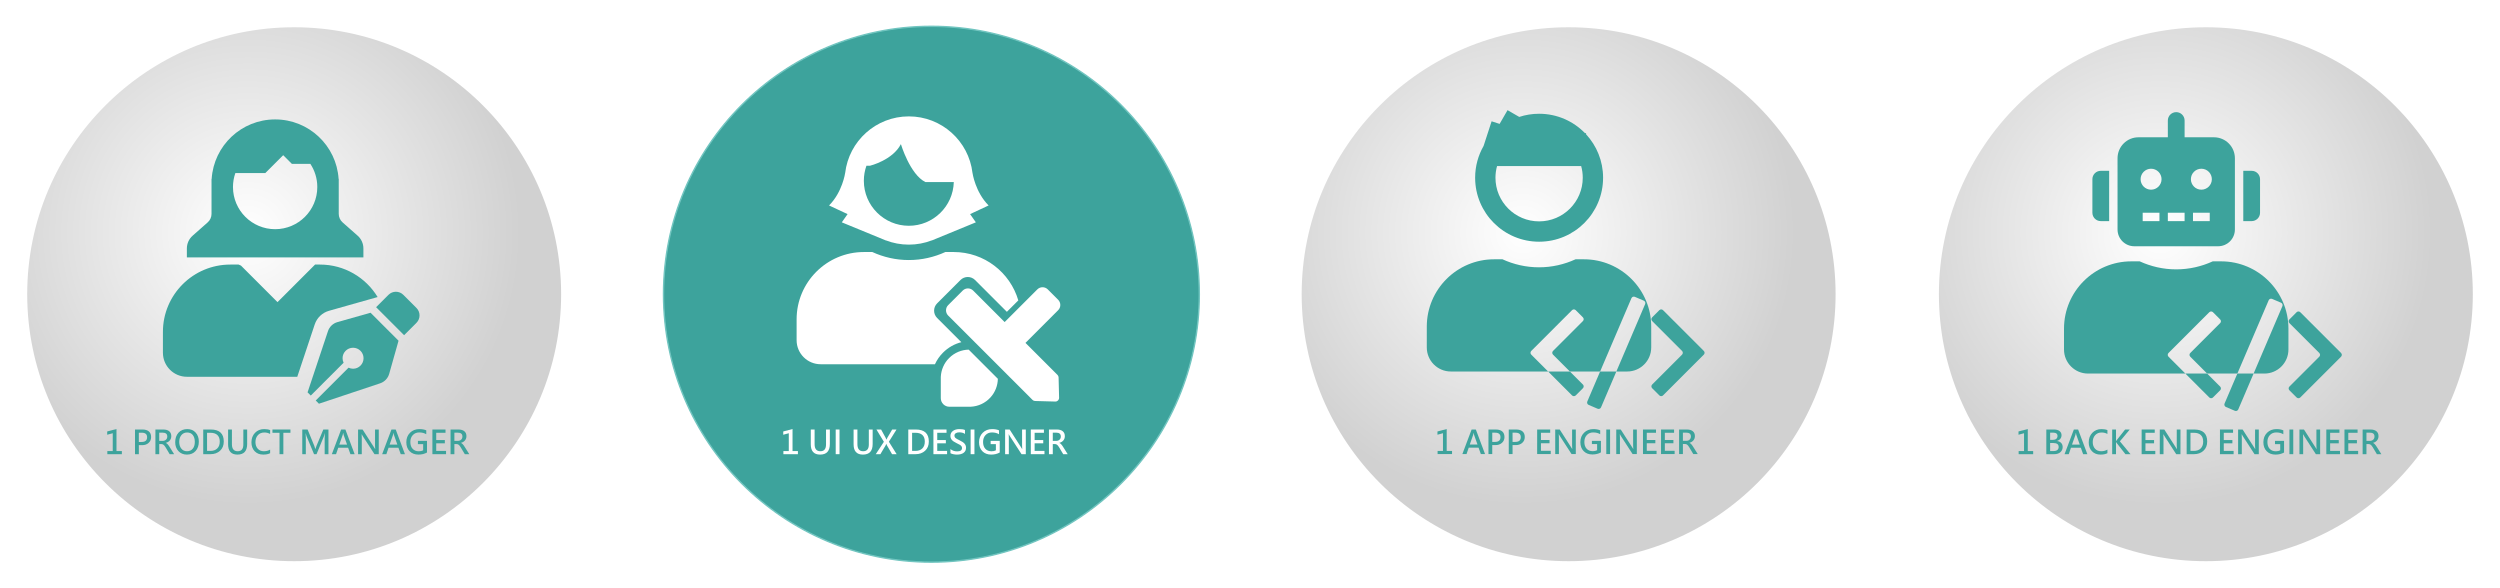 <?xml version="1.0" encoding="UTF-8"?>
<svg id="_圖層_1" data-name="圖層 1" xmlns="http://www.w3.org/2000/svg" xmlns:xlink="http://www.w3.org/1999/xlink" viewBox="0 0 1742.4 410.16">
  <defs>
    <style>
      .cls-1 {
        fill: #fff;
      }

      .cls-2 {
        fill: url(#_未命名漸層_16);
        filter: url(#drop-shadow-1);
      }

      .cls-2, .cls-3, .cls-4, .cls-5 {
        stroke-miterlimit: 10;
      }

      .cls-2, .cls-4, .cls-5 {
        stroke: #fff;
        stroke-width: 1.331px;
      }

      .cls-6 {
        filter: url(#drop-shadow-4);
      }

      .cls-7 {
        filter: url(#drop-shadow-8);
      }

      .cls-8 {
        filter: url(#drop-shadow-6);
      }

      .cls-9, .cls-3 {
        fill: #3da39c;
      }

      .cls-10 {
        filter: url(#drop-shadow-2);
      }

      .cls-11 {
        fill: none;
      }

      .cls-3 {
        filter: url(#drop-shadow-3);
        stroke: #71c5c0;
      }

      .cls-4 {
        fill: url(#_未命名漸層_16-2);
        filter: url(#drop-shadow-5);
      }

      .cls-5 {
        fill: url(#_未命名漸層_16-3);
        filter: url(#drop-shadow-7);
      }
    </style>
    <radialGradient id="_未命名漸層_16" data-name="未命名漸層 16" cx="168.859" cy="157.96" fx="168.859" fy="157.96" r="196.175" gradientUnits="userSpaceOnUse">
      <stop offset="0" stop-color="#fff"/>
      <stop offset=".97" stop-color="#d1d1d1"/>
    </radialGradient>
    <filter id="drop-shadow-1" filterUnits="userSpaceOnUse">
      <feOffset dx="4.135" dy="4.135"/>
      <feGaussianBlur result="blur" stdDeviation="4.962"/>
      <feFlood flood-color="#6d6d6d" flood-opacity=".75"/>
      <feComposite in2="blur" operator="in"/>
      <feComposite in="SourceGraphic"/>
    </filter>
    <filter id="drop-shadow-2" filterUnits="userSpaceOnUse">
      <feOffset dx="2.085" dy="2.085"/>
      <feGaussianBlur result="blur-2" stdDeviation="3.474"/>
      <feFlood flood-color="#767777" flood-opacity=".75"/>
      <feComposite in2="blur-2" operator="in"/>
      <feComposite in="SourceGraphic"/>
    </filter>
    <filter id="drop-shadow-3" filterUnits="userSpaceOnUse">
      <feOffset dx="4.135" dy="4.135"/>
      <feGaussianBlur result="blur-3" stdDeviation="4.962"/>
      <feFlood flood-color="#6d6d6d" flood-opacity=".75"/>
      <feComposite in2="blur-3" operator="in"/>
      <feComposite in="SourceGraphic"/>
    </filter>
    <filter id="drop-shadow-4" filterUnits="userSpaceOnUse">
      <feOffset dx="2.085" dy="2.085"/>
      <feGaussianBlur result="blur-4" stdDeviation="3.474"/>
      <feFlood flood-color="#767777" flood-opacity=".75"/>
      <feComposite in2="blur-4" operator="in"/>
      <feComposite in="SourceGraphic"/>
    </filter>
    <radialGradient id="_未命名漸層_16-2" data-name="未命名漸層 16" cx="1057.106" fx="1057.106" xlink:href="#_未命名漸層_16"/>
    <filter id="drop-shadow-5" filterUnits="userSpaceOnUse">
      <feOffset dx="4.135" dy="4.135"/>
      <feGaussianBlur result="blur-5" stdDeviation="4.962"/>
      <feFlood flood-color="#6d6d6d" flood-opacity=".75"/>
      <feComposite in2="blur-5" operator="in"/>
      <feComposite in="SourceGraphic"/>
    </filter>
    <filter id="drop-shadow-6" filterUnits="userSpaceOnUse">
      <feOffset dx="2.085" dy="2.085"/>
      <feGaussianBlur result="blur-6" stdDeviation="3.474"/>
      <feFlood flood-color="#767777" flood-opacity=".75"/>
      <feComposite in2="blur-6" operator="in"/>
      <feComposite in="SourceGraphic"/>
    </filter>
    <radialGradient id="_未命名漸層_16-3" data-name="未命名漸層 16" cx="1501.23" fx="1501.23" r="196.175" xlink:href="#_未命名漸層_16"/>
    <filter id="drop-shadow-7" filterUnits="userSpaceOnUse">
      <feOffset dx="4.135" dy="4.135"/>
      <feGaussianBlur result="blur-7" stdDeviation="4.962"/>
      <feFlood flood-color="#6d6d6d" flood-opacity=".75"/>
      <feComposite in2="blur-7" operator="in"/>
      <feComposite in="SourceGraphic"/>
    </filter>
    <filter id="drop-shadow-8" filterUnits="userSpaceOnUse">
      <feOffset dx="2.085" dy="2.085"/>
      <feGaussianBlur result="blur-8" stdDeviation="3.474"/>
      <feFlood flood-color="#767777" flood-opacity=".75"/>
      <feComposite in2="blur-8" operator="in"/>
      <feComposite in="SourceGraphic"/>
    </filter>
  </defs>
  <g>
    <circle class="cls-2" cx="200.891" cy="200.93" r="186.724"/>
    <g class="cls-10">
      <path class="cls-9" d="M160.096,177.327h91.093v-6.254c0-3.399-1.459-6.635-4.005-8.885l-10.508-9.285c-1.698-1.5-2.671-3.657-2.671-5.923v-24.388h-.096c-1.488-23.14-20.724-41.448-44.239-41.448s-42.751,18.309-44.239,41.448h-.096v24.388c0,2.266-.973,4.423-2.671,5.923l-10.508,9.285c-2.547,2.251-4.005,5.486-4.005,8.885v6.254h31.945Zm1.85-58.808h20.891l12.45-12.45,6.032,6.032h12.89c3.06,4.637,4.847,10.19,4.847,16.162,0,16.229-13.156,29.385-29.384,29.385s-29.385-13.156-29.385-29.385c0-3.416,.589-6.694,1.661-9.743Z"/>
      <g>
        <path class="cls-9" d="M288.177,212.559l-9.162-9.162c-2.858-2.858-7.493-2.858-10.351,0l-8.619,8.62,19.513,19.513,8.62-8.62c2.858-2.858,2.858-7.492,0-10.351Z"/>
        <path class="cls-9" d="M233.101,222.409c-3.108,.878-5.58,3.239-6.602,6.303l-14.219,42.657,2.239,2.239,22.88-22.88c-.456-.954-.732-2.009-.732-3.137,0-4.041,3.276-7.316,7.316-7.316,4.041,0,7.316,3.276,7.316,7.316s-3.276,7.316-7.316,7.316c-1.128,0-2.183-.276-3.137-.732l-22.88,22.88,2.239,2.239,42.657-14.219c3.064-1.021,5.424-3.493,6.303-6.601l6.522-23.077-19.51-19.51-23.077,6.522Z"/>
        <path class="cls-9" d="M227.204,214.53l33.905-9.582c-8.226-13.569-23.135-22.641-40.155-22.641h-3.455l-26.177,26.176-25.45-25.45c-.555-.235-1.107-.476-1.654-.726h-5.831c-25.907,0-46.925,21.018-46.925,46.925v14.524c0,9.252,7.506,16.759,16.759,16.759h76.88l12.166-36.497c1.537-4.612,5.258-8.165,9.936-9.487Z"/>
      </g>
    </g>
    <g>
      <path class="cls-9" d="M84.933,316.546h-10.123v-2.176h3.763v-12.42l-3.863,1.043v-2.287l6.471-1.698v15.362h3.752v2.176Z"/>
      <path class="cls-9" d="M96.765,310.253v6.293h-2.664v-17.193h5.195c1.946,0,3.437,.45,4.473,1.349s1.554,2.203,1.554,3.913c0,1.724-.618,3.11-1.854,4.157s-2.764,1.541-4.584,1.482h-2.12Zm0-8.669v6.449h1.909c2.568,0,3.852-1.103,3.852-3.308,0-2.094-1.232-3.141-3.696-3.141h-2.065Z"/>
      <path class="cls-9" d="M121.372,316.546h-3.119l-2.797-4.684c-.548-.918-1.045-1.543-1.493-1.876s-.96-.499-1.537-.499h-1.443v7.059h-2.664v-17.193h5.472c1.783,0,3.162,.401,4.135,1.204s1.46,1.941,1.46,3.413c0,1.154-.337,2.142-1.01,2.964s-1.613,1.395-2.819,1.72v.044c.77,.266,1.632,1.169,2.586,2.708l3.23,5.139Zm-10.389-14.995v5.727h2.364c.984,0,1.77-.285,2.359-.855,.588-.57,.882-1.295,.882-2.176,0-1.798-1.066-2.697-3.197-2.697h-2.409Z"/>
      <path class="cls-9" d="M122.116,308.166c0-2.716,.76-4.912,2.281-6.588s3.572-2.514,6.155-2.514c2.42,0,4.362,.814,5.827,2.442,1.465,1.628,2.198,3.715,2.198,6.26,0,2.701-.747,4.887-2.242,6.56-1.495,1.672-3.515,2.508-6.06,2.508-2.427,0-4.394-.807-5.899-2.42s-2.259-3.696-2.259-6.249Zm2.797-.189c0,1.894,.485,3.454,1.454,4.678,.969,1.225,2.279,1.837,3.929,1.837,1.732,0,3.078-.583,4.04-1.748s1.443-2.74,1.443-4.723c0-2.028-.464-3.633-1.393-4.817s-2.251-1.776-3.968-1.776c-1.672,0-3.008,.614-4.007,1.843s-1.498,2.797-1.498,4.706Z"/>
      <path class="cls-9" d="M141.644,316.546v-17.193h5.217c6.068,0,9.102,2.793,9.102,8.38,0,2.686-.864,4.826-2.592,6.421-1.728,1.595-3.942,2.392-6.643,2.392h-5.084Zm2.664-14.907v12.62h2.342c2.028,0,3.62-.568,4.778-1.704s1.737-2.725,1.737-4.767c0-2.005-.551-3.531-1.654-4.579-1.103-1.047-2.701-1.571-4.795-1.571h-2.409Z"/>
      <path class="cls-9" d="M172.257,309.42c0,4.943-2.261,7.414-6.782,7.414-4.336,0-6.504-2.39-6.504-7.17v-10.311h2.664v10.245c0,3.263,1.347,4.895,4.04,4.895,2.612,0,3.918-1.576,3.918-4.728v-10.411h2.664v10.067Z"/>
      <path class="cls-9" d="M188.273,315.869c-1.273,.644-2.875,.966-4.806,.966-2.486,0-4.479-.783-5.977-2.348-1.498-1.565-2.248-3.631-2.248-6.199,0-2.679,.831-4.886,2.492-6.621s3.802-2.603,6.421-2.603c1.65,0,3.023,.229,4.118,.688v2.697c-1.214-.681-2.557-1.021-4.029-1.021-1.872,0-3.374,.616-4.506,1.848-1.132,1.232-1.698,2.843-1.698,4.834,0,1.902,.531,3.441,1.593,4.617s2.484,1.765,4.268,1.765c1.658,0,3.115-.381,4.373-1.143v2.52Z"/>
      <path class="cls-9" d="M202.425,301.639h-4.939v14.907h-2.675v-14.907h-4.928v-2.287h12.542v2.287Z"/>
      <path class="cls-9" d="M226.278,316.546v-11.1c0-.969,.052-2.12,.155-3.452h-.067c-.222,.955-.396,1.58-.522,1.876l-5.228,12.676h-1.743l-5.25-12.576c-.133-.318-.307-.977-.522-1.976h-.067c.074,1.036,.111,2.287,.111,3.752v10.8h-2.475v-17.193h3.718l4.651,11.355c.363,.888,.603,1.624,.721,2.209h.078c.141-.466,.4-1.214,.777-2.242l4.728-11.322h3.574v17.193h-2.642Z"/>
      <path class="cls-9" d="M247.167,316.546h-2.93l-1.609-4.473h-6.882l-1.532,4.473h-2.93l6.482-17.193h2.964l6.438,17.193Zm-5.283-6.682l-2.397-6.782c-.089-.244-.178-.677-.266-1.299h-.078c-.067,.511-.159,.936-.277,1.276l-2.386,6.804h5.405Z"/>
      <path class="cls-9" d="M263.983,316.546h-2.975l-8.225-12.676c-.303-.466-.525-.869-.666-1.21h-.067c.067,.444,.1,1.28,.1,2.508v11.377h-2.586v-17.193h3.152l7.981,12.431c.377,.592,.629,1.003,.755,1.232h.056c-.081-.533-.122-1.354-.122-2.464v-11.199h2.597v17.193Z"/>
      <path class="cls-9" d="M282.231,316.546h-2.93l-1.609-4.473h-6.882l-1.532,4.473h-2.93l6.482-17.193h2.964l6.438,17.193Zm-5.283-6.682l-2.397-6.782c-.089-.244-.178-.677-.266-1.299h-.078c-.067,.511-.159,.936-.277,1.276l-2.386,6.804h5.405Z"/>
      <path class="cls-9" d="M297.603,315.381c-1.717,.969-3.696,1.454-5.938,1.454-2.568,0-4.621-.781-6.16-2.342s-2.309-3.663-2.309-6.305c0-2.671,.853-4.86,2.558-6.565s3.901-2.558,6.588-2.558c1.85,0,3.433,.285,4.751,.855v2.73c-1.354-.836-2.993-1.254-4.917-1.254-1.813,0-3.297,.61-4.451,1.831s-1.732,2.823-1.732,4.806c0,2.042,.531,3.635,1.593,4.778s2.499,1.715,4.312,1.715c1.199,0,2.209-.222,3.03-.666v-4.307h-3.652v-2.264h6.327v8.092Z"/>
      <path class="cls-9" d="M310.889,316.546h-9.523v-17.193h9.135v2.287h-6.471v5.061h6.005v2.275h-6.005v5.283h6.859v2.287Z"/>
      <path class="cls-9" d="M327.073,316.546h-3.119l-2.797-4.684c-.548-.918-1.045-1.543-1.493-1.876s-.96-.499-1.537-.499h-1.443v7.059h-2.664v-17.193h5.472c1.783,0,3.162,.401,4.135,1.204s1.46,1.941,1.46,3.413c0,1.154-.337,2.142-1.01,2.964-.673,.821-1.613,1.395-2.819,1.72v.044c.77,.266,1.632,1.169,2.586,2.708l3.23,5.139Zm-10.389-14.995v5.727h2.364c.984,0,1.77-.285,2.359-.855s.882-1.295,.882-2.176c0-1.798-1.066-2.697-3.197-2.697h-2.409Z"/>
    </g>
  </g>
  <g>
    <circle class="cls-3" cx="645.015" cy="200.93" r="186.724"/>
    <g class="cls-6">
      <path class="cls-1" d="M584.617,152.87l30.72,12.641,.014-.05c4.964,1.901,10.348,2.953,15.98,2.953,5.631,0,11.014-1.051,15.976-2.952l.015,.049,30.72-12.641-4.015-5.735,12.904-6.022c-9.319-9.319-11.219-22.653-11.219-22.653l-.009,.002c-2.605-22.203-21.469-39.43-44.372-39.43s-41.768,17.227-44.372,39.431l-.013-.003s-1.9,13.334-11.218,22.653l12.904,6.022-4.015,5.735Zm17.173-39.451h2.508s15.807-3.871,21.506-15.054c0,0,6.344,21.183,17.098,26.452h19.774c-.478,16.901-14.316,30.455-31.333,30.455-17.32,0-31.357-14.037-31.357-31.357,0-3.682,.64-7.214,1.806-10.496Z"/>
      <path class="cls-1" d="M651.048,219.521c-2.808-2.808-2.808-7.36,0-10.168l16.278-16.278c2.808-2.808,7.36-2.808,10.168,0l22.169,22.169,7.972-7.972c-5.713-19.473-23.707-33.706-45.022-33.706h-5.831c-7.751,3.561-16.375,5.586-25.453,5.586s-17.666-2.025-25.453-5.586h-5.831c-25.907,0-46.925,21.018-46.925,46.925v14.524c0,9.252,7.507,16.759,16.759,16.759h79.657c1.342-2.932,3.213-5.681,5.627-8.095,3.66-3.66,8.085-6.084,12.761-7.28l-16.877-16.878Z"/>
      <path class="cls-1" d="M734.961,259.225l-22.336-22.335,22.778-22.777c2.007-2.007,2.007-5.262,0-7.269l-7.238-7.238c-2.007-2.007-5.262-2.007-7.269,0l-22.778,22.777-21.953-21.953c-2.007-2.007-5.262-2.007-7.269,0l-10.145,10.146c-2.007,2.007-2.007,5.262,0,7.269l58.798,58.798c.465,.465,1.09,.734,1.747,.752l14.127,.388c1.472,.04,2.676-1.161,2.64-2.633l-.35-14.171c-.016-.659-.286-1.287-.752-1.754Z"/>
      <path class="cls-1" d="M659.431,247.416c-3.629,3.629-5.563,8.31-5.805,13.062h-.014l-0,.47c-.01,.365-.01,.731,0,1.096v13.39c0,3.292,2.669,5.961,5.962,5.961l13.39-0c.365,.01,.731,.01,1.096,0l.47-0v-.014c5.039-.256,10-2.417,13.71-6.484,3.33-3.651,5.046-8.295,5.146-12.971l-20.335-20.335c-4.942,.113-9.849,2.053-13.62,5.824Z"/>
    </g>
    <g>
      <path class="cls-1" d="M556.113,316.546h-10.123v-2.176h3.763v-12.42l-3.863,1.043v-2.287l6.471-1.698v15.362h3.752v2.176Z"/>
      <path class="cls-1" d="M578.367,309.42c0,4.943-2.261,7.414-6.782,7.414-4.336,0-6.504-2.39-6.504-7.17v-10.311h2.664v10.245c0,3.263,1.347,4.895,4.04,4.895,2.612,0,3.918-1.576,3.918-4.728v-10.411h2.664v10.067Z"/>
      <path class="cls-1" d="M585.116,301.528v15.018h-2.664v-17.193h2.664v2.176Z"/>
      <path class="cls-1" d="M608.203,309.42c0,4.943-2.261,7.414-6.782,7.414-4.336,0-6.504-2.39-6.504-7.17v-10.311h2.664v10.245c0,3.263,1.347,4.895,4.04,4.895,2.612,0,3.918-1.576,3.918-4.728v-10.411h2.664v10.067Z"/>
      <path class="cls-1" d="M624.93,316.546h-3.208l-3.607-6.238c-.118-.2-.244-.518-.377-.955h-.056c-.059,.2-.192,.525-.4,.977l-3.685,6.216h-3.23l5.661-8.624-5.195-8.569h3.263l3.13,5.738c.229,.422,.422,.851,.577,1.288h.044c.059-.148,.27-.596,.633-1.343l3.33-5.683h3.019l-5.317,8.524,5.417,8.669Z"/>
      <path class="cls-1" d="M633.032,316.546v-17.193h5.217c6.068,0,9.102,2.793,9.102,8.38,0,2.686-.864,4.826-2.592,6.421s-3.942,2.392-6.643,2.392h-5.084Zm2.664-14.907v12.62h2.342c2.028,0,3.62-.568,4.778-1.704s1.737-2.725,1.737-4.767c0-2.005-.551-3.531-1.654-4.579s-2.701-1.571-4.795-1.571h-2.409Z"/>
      <path class="cls-1" d="M660.082,316.546h-9.523v-17.193h9.135v2.287h-6.471v5.061h6.005v2.275h-6.005v5.283h6.859v2.287Z"/>
      <path class="cls-1" d="M662.413,312.983c1.317,1.073,2.867,1.609,4.651,1.609,2.279,0,3.419-.781,3.419-2.342,0-.451-.126-.858-.377-1.221s-.59-.679-1.016-.949-1.267-.705-2.525-1.304c-1.547-.74-2.627-1.491-3.241-2.253s-.921-1.658-.921-2.686c0-1.48,.585-2.645,1.754-3.496s2.664-1.276,4.484-1.276c1.724,0,3.026,.211,3.907,.633v2.73c-1.058-.733-2.379-1.099-3.963-1.099-1.014,0-1.831,.203-2.453,.61s-.932,.966-.932,1.676c0,.644,.228,1.173,.683,1.587s1.415,.969,2.88,1.665c1.709,.799,2.89,1.6,3.541,2.403,.651,.803,.977,1.726,.977,2.769,0,1.554-.562,2.742-1.687,3.563s-2.682,1.232-4.673,1.232c-.733,0-1.547-.089-2.442-.266s-1.584-.414-2.065-.71v-2.875Z"/>
      <path class="cls-1" d="M679.151,301.528v15.018h-2.664v-17.193h2.664v2.176Z"/>
      <path class="cls-1" d="M696.766,315.381c-1.717,.969-3.696,1.454-5.938,1.454-2.568,0-4.621-.781-6.16-2.342-1.539-1.561-2.309-3.663-2.309-6.305,0-2.671,.853-4.86,2.558-6.565s3.901-2.558,6.588-2.558c1.85,0,3.433,.285,4.751,.855v2.73c-1.354-.836-2.993-1.254-4.917-1.254-1.813,0-3.297,.61-4.451,1.831s-1.732,2.823-1.732,4.806c0,2.042,.531,3.635,1.593,4.778,1.062,1.143,2.499,1.715,4.312,1.715,1.199,0,2.209-.222,3.03-.666v-4.307h-3.652v-2.264h6.327v8.092Z"/>
      <path class="cls-1" d="M714.947,316.546h-2.975l-8.225-12.676c-.303-.466-.525-.869-.666-1.21h-.067c.067,.444,.1,1.28,.1,2.508v11.377h-2.586v-17.193h3.152l7.981,12.431c.377,.592,.629,1.003,.755,1.232h.056c-.081-.533-.122-1.354-.122-2.464v-11.199h2.597v17.193Z"/>
      <path class="cls-1" d="M727.956,316.546h-9.523v-17.193h9.135v2.287h-6.471v5.061h6.005v2.275h-6.005v5.283h6.859v2.287Z"/>
      <path class="cls-1" d="M744.139,316.546h-3.119l-2.797-4.684c-.548-.918-1.045-1.543-1.493-1.876s-.96-.499-1.537-.499h-1.443v7.059h-2.664v-17.193h5.472c1.783,0,3.162,.401,4.135,1.204s1.46,1.941,1.46,3.413c0,1.154-.337,2.142-1.01,2.964s-1.613,1.395-2.819,1.72v.044c.77,.266,1.632,1.169,2.586,2.708l3.23,5.139Zm-10.389-14.995v5.727h2.364c.984,0,1.77-.285,2.359-.855s.882-1.295,.882-2.176c0-1.798-1.066-2.697-3.197-2.697h-2.409Z"/>
    </g>
  </g>
  <g>
    <circle class="cls-4" cx="1089.138" cy="200.93" r="186.724"/>
    <g class="cls-8">
      <path class="cls-9" d="M1101.824,178.632h-5.831c-7.751,3.561-16.375,5.586-25.453,5.586s-17.667-2.025-25.453-5.586h-5.831c-25.907,0-46.925,21.018-46.925,46.925v14.524c0,9.252,7.506,16.759,16.759,16.759h67.813l-11.765-11.765c-.708-.708-.708-1.856,0-2.563l28.431-28.431c.708-.708,1.856-.708,2.563,0l5.019,5.019c.708,.708,.708,1.855,0,2.563l-20.849,20.849c-.708,.708-.708,1.855,0,2.563l11.765,11.765h21.063l21.825-51.087c.393-.921,1.458-1.348,2.379-.955l6.232,2.663c.921,.393,1.348,1.458,.955,2.379l-20.079,47h7.546c9.252,0,16.759-7.507,16.759-16.759v-14.524c0-25.906-21.018-46.925-46.925-46.925Z"/>
      <path class="cls-9" d="M1093.57,273.505c.708,.708,1.856,.708,2.563,0l5.019-5.019c.708-.708,.708-1.856,0-2.563l-9.083-9.083h-15.165l16.666,16.666Z"/>
      <path class="cls-9" d="M1185.413,242.511l-28.431-28.431c-.708-.708-1.856-.708-2.564,0l-5.019,5.019c-.708,.708-.708,1.855,0,2.563l20.849,20.849c.708,.708,.708,1.855,0,2.563l-20.849,20.849c-.708,.708-.708,1.855,0,2.563l5.019,5.019c.708,.708,1.856,.708,2.564,0l28.431-28.431c.708-.708,.708-1.856,0-2.563Z"/>
      <path class="cls-9" d="M1104.2,277.745c-.393,.921,.034,1.986,.955,2.379l6.233,2.663c.92,.393,1.986-.034,2.379-.955l10.677-24.993h-11.312l-8.931,20.906Z"/>
      <path class="cls-9" d="M1103.343,91.509v-.79h-.753c-8.102-8.337-19.428-13.524-31.974-13.524-4.838,0-9.491,.78-13.853,2.205l-8.154-4.708-5.526,9.572-5.574-1.814-5.599,17.206c-3.737,6.522-5.883,14.072-5.883,22.129,0,24.629,19.961,44.59,44.59,44.59s44.59-19.961,44.59-44.59c0-11.691-4.503-22.324-11.863-30.276Zm-32.727,60.696c-16.802,0-30.42-13.618-30.42-30.42,0-2.809,.389-5.527,1.101-8.109h58.638c.713,2.583,1.101,5.3,1.101,8.109,0,16.802-13.618,30.42-30.42,30.42Z"/>
    </g>
    <g>
      <path class="cls-9" d="M1012.019,316.46h-10.07v-2.164h3.743v-12.356l-3.843,1.038v-2.274l6.438-1.689v15.282h3.732v2.164Z"/>
      <path class="cls-9" d="M1035.01,316.46h-2.916l-1.601-4.45h-6.847l-1.523,4.45h-2.915l6.448-17.104h2.948l6.405,17.104Zm-5.257-6.647l-2.385-6.747c-.089-.242-.177-.673-.265-1.292h-.078c-.065,.509-.158,.932-.275,1.271l-2.374,6.769h5.377Z"/>
      <path class="cls-9" d="M1040.045,310.199v6.261h-2.649v-17.104h5.167c1.937,0,3.42,.447,4.45,1.342s1.546,2.191,1.546,3.893c0,1.715-.614,3.094-1.844,4.135-1.229,1.042-2.75,1.533-4.561,1.475h-2.109Zm0-8.624v6.415h1.899c2.555,0,3.832-1.097,3.832-3.29,0-2.083-1.226-3.125-3.678-3.125h-2.054Z"/>
      <path class="cls-9" d="M1054.189,310.199v6.261h-2.649v-17.104h5.167c1.937,0,3.42,.447,4.45,1.342s1.546,2.191,1.546,3.893c0,1.715-.614,3.094-1.844,4.135-1.229,1.042-2.75,1.533-4.561,1.475h-2.109Zm0-8.624v6.415h1.899c2.555,0,3.832-1.097,3.832-3.29,0-2.083-1.226-3.125-3.678-3.125h-2.054Z"/>
      <path class="cls-9" d="M1080.812,316.46h-9.474v-17.104h9.087v2.274h-6.438v5.035h5.975v2.264h-5.975v5.257h6.824v2.274Z"/>
      <path class="cls-9" d="M1098.27,316.46h-2.96l-8.182-12.61c-.302-.464-.523-.865-.663-1.203h-.066c.066,.441,.1,1.273,.1,2.495v11.318h-2.572v-17.104h3.136l7.939,12.367c.375,.589,.625,.998,.751,1.226h.055c-.081-.529-.121-1.347-.121-2.451v-11.142h2.584v17.104Z"/>
      <path class="cls-9" d="M1115.784,315.301c-1.708,.964-3.678,1.446-5.908,1.446-2.555,0-4.597-.776-6.128-2.33-1.531-1.553-2.297-3.644-2.297-6.271,0-2.658,.849-4.835,2.545-6.532,1.697-1.696,3.882-2.545,6.554-2.545,1.84,0,3.416,.283,4.727,.851v2.716c-1.348-.831-2.979-1.247-4.893-1.247-1.804,0-3.279,.607-4.428,1.821-1.148,1.215-1.723,2.809-1.723,4.781,0,2.032,.528,3.616,1.585,4.754s2.486,1.706,4.29,1.706c1.192,0,2.197-.221,3.015-.662v-4.285h-3.633v-2.252h6.294v8.05Z"/>
      <path class="cls-9" d="M1122.166,301.52v14.94h-2.65v-17.104h2.65v2.164Z"/>
      <path class="cls-9" d="M1140.805,316.46h-2.96l-8.182-12.61c-.302-.464-.523-.865-.663-1.203h-.066c.066,.441,.1,1.273,.1,2.495v11.318h-2.572v-17.104h3.136l7.939,12.367c.375,.589,.625,.998,.751,1.226h.055c-.081-.529-.121-1.347-.121-2.451v-11.142h2.584v17.104Z"/>
      <path class="cls-9" d="M1154.563,316.46h-9.474v-17.104h9.087v2.274h-6.438v5.035h5.975v2.264h-5.975v5.257h6.824v2.274Z"/>
      <path class="cls-9" d="M1167.151,316.46h-9.474v-17.104h9.087v2.274h-6.438v5.035h5.975v2.264h-5.975v5.257h6.824v2.274Z"/>
      <path class="cls-9" d="M1183.252,316.46h-3.103l-2.783-4.66c-.545-.912-1.04-1.534-1.485-1.866-.445-.331-.955-.496-1.529-.496h-1.436v7.022h-2.649v-17.104h5.443c1.774,0,3.146,.399,4.113,1.198s1.452,1.931,1.452,3.396c0,1.148-.335,2.131-1.005,2.948s-1.604,1.388-2.805,1.712v.044c.766,.265,1.623,1.163,2.573,2.694l3.213,5.112Zm-10.336-14.918v5.697h2.353c.979,0,1.761-.283,2.347-.85,.585-.567,.878-1.288,.878-2.164,0-1.789-1.061-2.684-3.181-2.684h-2.396Z"/>
    </g>
  </g>
  <g>
    <circle class="cls-5" cx="1533.262" cy="200.93" r="186.724"/>
    <g class="cls-7">
      <path class="cls-11" d="M1587.703,208.894l-6.233-2.663c-.921-.393-1.986,.034-2.379,.955l-21.825,51.087h11.312l20.079-47c.393-.921-.034-1.986-.955-2.379Z"/>
      <path class="cls-11" d="M1524.438,243.944l20.849-20.849c.708-.708,.708-1.856,0-2.563l-5.019-5.019c-.708-.708-1.856-.708-2.564,0l-28.431,28.431c-.708,.708-.708,1.855,0,2.563l11.766,11.765h15.165l-11.765-11.765c-.708-.708-.708-1.856,0-2.563Z"/>
      <path class="cls-9" d="M1540.944,93.598h-20.448v-11.685c0-3.227-2.616-5.842-5.842-5.842s-5.842,2.616-5.842,5.842v11.685h-20.458c-8.064,.003-14.599,6.542-14.597,14.606v49.661c.006,6.451,5.234,11.678,11.685,11.685h58.424c6.451-.006,11.678-5.234,11.685-11.685v-49.67c-.003-8.064-6.542-14.599-14.606-14.597Zm-37.976,58.424h-11.685v-5.842h11.685v5.842Zm1.461-29.211c-0,4.033-3.27,7.302-7.303,7.302-4.033,0-7.303-3.27-7.303-7.303s3.27-7.303,7.303-7.303,7.303,3.27,7.303,7.303v.001Zm16.066,29.211h-11.685v-5.842h11.685v5.842Zm17.527,0h-11.685v-5.842h11.685v5.842Zm1.461-29.211c-.001,4.033-3.27,7.302-7.303,7.302-4.033,0-7.303-3.27-7.303-7.303s3.27-7.303,7.303-7.303,7.303,3.27,7.303,7.303v.001Z"/>
      <path class="cls-9" d="M1567.249,152.022c3.223-.004,5.832-2.62,5.828-5.842v-23.384c-.004-3.223-2.62-5.832-5.843-5.828h-5.842v35.054h5.857Z"/>
      <path class="cls-9" d="M1462.071,152.022h5.842v-35.054h-5.856c-3.223,.004-5.832,2.62-5.828,5.842v23.384c.004,3.223,2.62,5.832,5.842,5.828Z"/>
      <path class="cls-9" d="M1545.936,180.065h-5.831c-7.751,3.561-16.375,5.586-25.453,5.586s-17.666-2.025-25.453-5.586h-5.831c-25.907,0-46.925,21.018-46.925,46.925v14.524c0,9.252,7.506,16.759,16.759,16.759h67.834l-11.766-11.765c-.708-.708-.708-1.856,0-2.563l28.431-28.431c.708-.708,1.856-.708,2.564,0l5.019,5.019c.708,.708,.708,1.855,0,2.563l-20.849,20.849c-.708,.708-.708,1.855,0,2.563l11.765,11.765h21.063l21.825-51.087c.393-.921,1.458-1.348,2.379-.955l6.233,2.663c.92,.393,1.348,1.458,.955,2.379l-20.079,47h7.524c9.252,0,16.759-7.507,16.759-16.759v-14.524c0-25.906-21.018-46.925-46.925-46.925Z"/>
      <path class="cls-9" d="M1537.704,274.939c.708,.708,1.856,.708,2.563,0l5.019-5.019c.708-.708,.708-1.856,0-2.563l-9.083-9.083h-15.165l16.665,16.666Z"/>
      <path class="cls-9" d="M1629.547,243.944l-28.431-28.431c-.708-.708-1.856-.708-2.563,0l-5.019,5.019c-.708,.708-.708,1.855,0,2.563l20.849,20.849c.708,.708,.708,1.855,0,2.563l-20.849,20.848c-.708,.708-.708,1.856,0,2.563l5.019,5.019c.708,.708,1.855,.708,2.563,0l28.431-28.431c.708-.708,.708-1.856,0-2.563Z"/>
      <path class="cls-9" d="M1548.334,279.179c-.393,.921,.034,1.986,.955,2.379l6.233,2.663c.92,.393,1.986-.034,2.379-.955l10.677-24.993h-11.312l-8.931,20.906Z"/>
    </g>
    <g>
      <path class="cls-9" d="M1417.033,316.546h-10.123v-2.176h3.763v-12.42l-3.863,1.043v-2.287l6.471-1.698v15.362h3.752v2.176Z"/>
      <path class="cls-9" d="M1426.201,316.546v-17.193h5.372c1.621,0,2.899,.359,3.835,1.077s1.404,1.683,1.404,2.897c0,.947-.285,1.78-.855,2.497s-1.321,1.221-2.253,1.51v.044c1.169,.133,2.111,.573,2.825,1.321,.714,.747,1.071,1.695,1.071,2.841,0,1.495-.535,2.703-1.604,3.624s-2.481,1.382-4.234,1.382h-5.561Zm2.664-15.007v5.028h1.931c1.014,0,1.802-.244,2.364-.733s.844-1.158,.844-2.009c0-1.524-1.043-2.287-3.13-2.287h-2.009Zm0,7.226v5.594h2.508c1.088,0,1.931-.252,2.531-.755s.899-1.202,.899-2.098c0-1.828-1.232-2.742-3.696-2.742h-2.242Z"/>
      <path class="cls-9" d="M1454.794,316.546h-2.93l-1.609-4.473h-6.882l-1.532,4.473h-2.93l6.482-17.193h2.964l6.438,17.193Zm-5.283-6.682l-2.397-6.782c-.089-.244-.178-.677-.266-1.299h-.078c-.067,.511-.159,.936-.277,1.276l-2.386,6.804h5.405Z"/>
      <path class="cls-9" d="M1468.79,315.869c-1.273,.644-2.875,.966-4.806,.966-2.486,0-4.479-.783-5.977-2.348-1.498-1.565-2.248-3.631-2.248-6.199,0-2.679,.831-4.886,2.492-6.621,1.661-1.735,3.802-2.603,6.421-2.603,1.65,0,3.023,.229,4.118,.688v2.697c-1.214-.681-2.557-1.021-4.029-1.021-1.872,0-3.374,.616-4.506,1.848-1.132,1.232-1.698,2.843-1.698,4.834,0,1.902,.531,3.441,1.593,4.617,1.062,1.177,2.484,1.765,4.268,1.765,1.658,0,3.115-.381,4.373-1.143v2.52Z"/>
      <path class="cls-9" d="M1484.884,316.546h-3.541l-6.06-7.725c-.222-.281-.374-.522-.455-.721h-.056v8.447h-2.664v-17.193h2.664v8.103h.056c.104-.207,.259-.448,.466-.721l5.827-7.381h3.241l-6.882,8.236,7.403,8.957Z"/>
      <path class="cls-9" d="M1502.155,316.546h-9.523v-17.193h9.135v2.287h-6.471v5.061h6.005v2.275h-6.005v5.283h6.859v2.287Z"/>
      <path class="cls-9" d="M1519.704,316.546h-2.975l-8.225-12.676c-.303-.466-.525-.869-.666-1.21h-.067c.067,.444,.1,1.28,.1,2.508v11.377h-2.586v-17.193h3.152l7.981,12.431c.377,.592,.629,1.003,.755,1.232h.056c-.081-.533-.122-1.354-.122-2.464v-11.199h2.597v17.193Z"/>
      <path class="cls-9" d="M1524.01,316.546v-17.193h5.217c6.068,0,9.102,2.793,9.102,8.38,0,2.686-.864,4.826-2.592,6.421s-3.942,2.392-6.643,2.392h-5.084Zm2.664-14.907v12.62h2.342c2.028,0,3.62-.568,4.778-1.704s1.737-2.725,1.737-4.767c0-2.005-.551-3.531-1.654-4.579s-2.701-1.571-4.795-1.571h-2.409Z"/>
      <path class="cls-9" d="M1556.743,316.546h-9.523v-17.193h9.135v2.287h-6.471v5.061h6.005v2.275h-6.005v5.283h6.859v2.287Z"/>
      <path class="cls-9" d="M1574.291,316.546h-2.975l-8.225-12.676c-.303-.466-.525-.869-.666-1.21h-.067c.067,.444,.1,1.28,.1,2.508v11.377h-2.586v-17.193h3.152l7.981,12.431c.377,.592,.629,1.003,.755,1.232h.056c-.081-.533-.122-1.354-.122-2.464v-11.199h2.597v17.193Z"/>
      <path class="cls-9" d="M1591.895,315.381c-1.717,.969-3.696,1.454-5.938,1.454-2.568,0-4.621-.781-6.16-2.342-1.539-1.561-2.309-3.663-2.309-6.305,0-2.671,.853-4.86,2.558-6.565s3.901-2.558,6.588-2.558c1.85,0,3.433,.285,4.751,.855v2.73c-1.354-.836-2.993-1.254-4.917-1.254-1.813,0-3.297,.61-4.451,1.831s-1.732,2.823-1.732,4.806c0,2.042,.531,3.635,1.593,4.778s2.499,1.715,4.312,1.715c1.199,0,2.209-.222,3.03-.666v-4.307h-3.652v-2.264h6.327v8.092Z"/>
      <path class="cls-9" d="M1598.31,301.528v15.018h-2.664v-17.193h2.664v2.176Z"/>
      <path class="cls-9" d="M1617.046,316.546h-2.975l-8.225-12.676c-.303-.466-.525-.869-.666-1.21h-.067c.067,.444,.1,1.28,.1,2.508v11.377h-2.586v-17.193h3.152l7.981,12.431c.377,.592,.629,1.003,.755,1.232h.056c-.081-.533-.122-1.354-.122-2.464v-11.199h2.597v17.193Z"/>
      <path class="cls-9" d="M1630.876,316.546h-9.523v-17.193h9.135v2.287h-6.471v5.061h6.005v2.275h-6.005v5.283h6.859v2.287Z"/>
      <path class="cls-9" d="M1643.53,316.546h-9.523v-17.193h9.135v2.287h-6.471v5.061h6.005v2.275h-6.005v5.283h6.859v2.287Z"/>
      <path class="cls-9" d="M1659.713,316.546h-3.119l-2.797-4.684c-.548-.918-1.045-1.543-1.493-1.876s-.96-.499-1.537-.499h-1.443v7.059h-2.664v-17.193h5.472c1.783,0,3.162,.401,4.135,1.204s1.46,1.941,1.46,3.413c0,1.154-.337,2.142-1.01,2.964-.673,.821-1.613,1.395-2.819,1.72v.044c.77,.266,1.632,1.169,2.586,2.708l3.23,5.139Zm-10.389-14.995v5.727h2.364c.984,0,1.77-.285,2.359-.855,.588-.57,.882-1.295,.882-2.176,0-1.798-1.066-2.697-3.197-2.697h-2.409Z"/>
    </g>
  </g>
</svg>